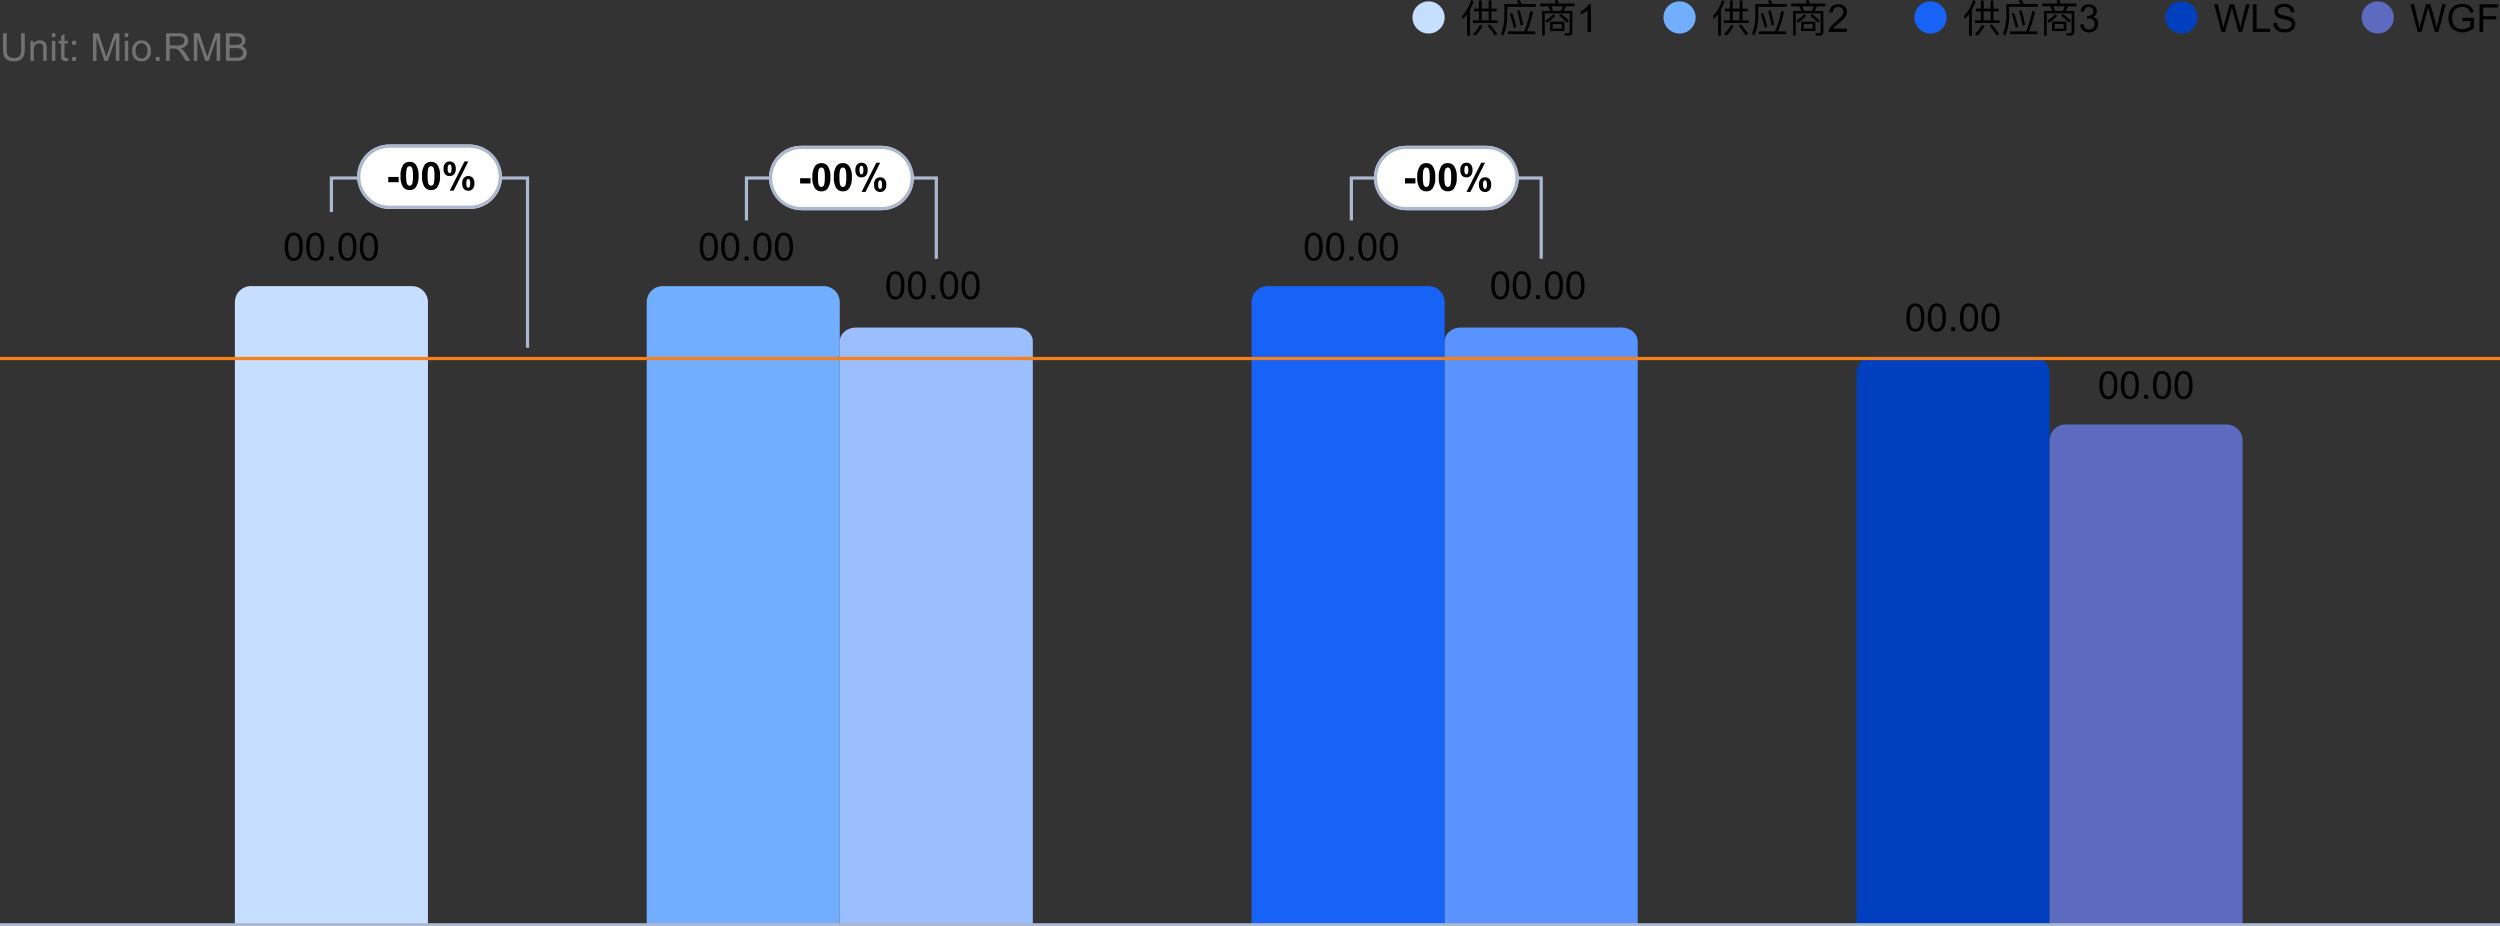 <svg xmlns="http://www.w3.org/2000/svg" width="777" height="287.924" viewBox="0 0 777 287.924">
  <rect x="0" y="0" width="777" height="287.924" fill="#333333" stroke="none"/>
  <g id="组_13846" data-name="组 13846" transform="translate(-1070 -1297.076)">
    <path id="矩形_9278" data-name="矩形 9278" d="M5,0H55a5,5,0,0,1,5,5V199a0,0,0,0,1,0,0H0a0,0,0,0,1,0,0V5A5,5,0,0,1,5,0Z" transform="translate(1143 1386)" fill="#c6deff"/>
    <path id="矩形_9287" data-name="矩形 9287" d="M5,0H55a5,5,0,0,1,5,5V177a0,0,0,0,1,0,0H0a0,0,0,0,1,0,0V5A5,5,0,0,1,5,0Z" transform="translate(1647 1408)" fill="#0040be"/>
    <path id="矩形_9288" data-name="矩形 9288" d="M5,0H55a5,5,0,0,1,5,5V156a0,0,0,0,1,0,0H0a0,0,0,0,1,0,0V5A5,5,0,0,1,5,0Z" transform="translate(1707 1429)" fill="#5c6bc0"/>
    <path id="矩形_9285" data-name="矩形 9285" d="M5,0H55a5,5,0,0,1,5,5V199a0,0,0,0,1,0,0H0a0,0,0,0,1,0,0V5A5,5,0,0,1,5,0Z" transform="translate(1271 1386)" fill="#72aeff"/>
    <path id="路径_19493" data-name="路径 19493" d="M5,0H55c2.761,0,5,1.92,5,4.289V186.123H0V4.289C0,1.92,2.239,0,5,0Z" transform="translate(1331 1398.877)" fill="#9bbeff"/>
    <path id="矩形_9289" data-name="矩形 9289" d="M5,0H55a5,5,0,0,1,5,5V199a0,0,0,0,1,0,0H0a0,0,0,0,1,0,0V5A5,5,0,0,1,5,0Z" transform="translate(1459 1386)" fill="#1763f7"/>
    <path id="路径_19494" data-name="路径 19494" d="M5,0H55c2.761,0,5,1.92,5,4.289V186.123H0V4.289C0,1.92,2.239,0,5,0Z" transform="translate(1519 1398.877)" fill="#5993ff"/>
    <circle id="椭圆_612" data-name="椭圆 612" cx="5" cy="5" r="5" transform="translate(1509 1297.5)" fill="#c6deff"/>
    <circle id="椭圆_613" data-name="椭圆 613" cx="5" cy="5" r="5" transform="translate(1587 1297.5)" fill="#72aeff"/>
    <circle id="椭圆_614" data-name="椭圆 614" cx="5" cy="5" r="5" transform="translate(1665 1297.5)" fill="#1763f7"/>
    <circle id="椭圆_615" data-name="椭圆 615" cx="5" cy="5" r="5" transform="translate(1743 1297.5)" fill="#0040be"/>
    <circle id="椭圆_616" data-name="椭圆 616" cx="5" cy="5" r="5" transform="translate(1804 1297.5)" fill="#5c6bc0"/>
    <path id="直线_763" data-name="直线 763" d="M777,.5H0v-1H777Z" transform="translate(1070 1584.5)" fill="#acb8cf"/>
    <path id="路径_19548" data-name="路径 19548" d="M6.563-8.59H7.7v4.963A5.874,5.874,0,0,1,7.406-1.57,2.509,2.509,0,0,1,6.349-.331,3.745,3.745,0,0,1,4.342.146,4.125,4.125,0,0,1,2.367-.27a2.375,2.375,0,0,1-1.1-1.2A5.738,5.738,0,0,1,.943-3.627V-8.59H2.08v4.957a4.832,4.832,0,0,0,.208,1.649A1.579,1.579,0,0,0,3-1.166a2.48,2.48,0,0,0,1.239.287,2.368,2.368,0,0,0,1.787-.568,3.274,3.274,0,0,0,.533-2.186ZM9.457,0V-6.223h.949v.885a2.237,2.237,0,0,1,1.98-1.025,2.6,2.6,0,0,1,1.034.2,1.627,1.627,0,0,1,.706.53,2.035,2.035,0,0,1,.328.779,6.039,6.039,0,0,1,.059,1.025V0H13.459V-3.785a2.841,2.841,0,0,0-.123-.964,1.014,1.014,0,0,0-.437-.51,1.389,1.389,0,0,0-.735-.19A1.709,1.709,0,0,0,11-5.021,2.11,2.11,0,0,0,10.512-3.4V0Zm6.68-7.377V-8.59h1.055v1.213Zm0,7.377V-6.223h1.055V0ZM21.1-.943l.152.932a3.912,3.912,0,0,1-.8.094A1.8,1.8,0,0,1,19.564-.1a1.017,1.017,0,0,1-.445-.478,3.776,3.776,0,0,1-.129-1.245V-5.4h-.773v-.82h.773V-7.764L20.039-8.4v2.174H21.1v.82H20.039v3.639a1.838,1.838,0,0,0,.056.58.439.439,0,0,0,.182.205.7.7,0,0,0,.36.076A3.431,3.431,0,0,0,21.1-.943Zm1.324-4.078v-1.2h1.2v1.2Zm0,5.021V-1.2h1.2V0ZM28.9,0V-8.59h1.711l2.033,6.082q.281.85.41,1.271.146-.469.457-1.377L35.566-8.59H37.1V0H36V-7.189L33.5,0H32.479L29.994-7.312V0Zm9.9-7.377V-8.59h1.055v1.213ZM38.8,0V-6.223h1.055V0Zm2.268-3.111a3.207,3.207,0,0,1,.961-2.561,2.9,2.9,0,0,1,1.957-.691,2.792,2.792,0,0,1,2.1.841A3.2,3.2,0,0,1,46.9-3.2a4.117,4.117,0,0,1-.36,1.89A2.551,2.551,0,0,1,45.489-.24a3.054,3.054,0,0,1-1.5.381A2.8,2.8,0,0,1,41.874-.7,3.347,3.347,0,0,1,41.068-3.111Zm1.084,0a2.65,2.65,0,0,0,.521,1.79,1.672,1.672,0,0,0,1.313.595,1.662,1.662,0,0,0,1.307-.6,2.713,2.713,0,0,0,.521-1.822A2.571,2.571,0,0,0,45.29-4.9a1.668,1.668,0,0,0-1.3-.595,1.675,1.675,0,0,0-1.312.592A2.639,2.639,0,0,0,42.152-3.111ZM48.434,0V-1.2h1.2V0Zm3.188,0V-8.59H55.43a5.069,5.069,0,0,1,1.746.231,1.909,1.909,0,0,1,.955.817,2.439,2.439,0,0,1,.357,1.295A2.16,2.16,0,0,1,57.9-4.705a3,3,0,0,1-1.828.8,2.948,2.948,0,0,1,.686.428A5.906,5.906,0,0,1,57.7-2.338L59.191,0h-1.43L56.625-1.787q-.5-.773-.82-1.184a2.579,2.579,0,0,0-.577-.574,1.706,1.706,0,0,0-.519-.229,3.415,3.415,0,0,0-.633-.041H52.758V0Zm1.137-4.8H55.2A3.664,3.664,0,0,0,56.42-4.96a1.3,1.3,0,0,0,.668-.516,1.4,1.4,0,0,0,.229-.771,1.28,1.28,0,0,0-.442-1,2.07,2.07,0,0,0-1.4-.393H52.758ZM60.234,0V-8.59h1.711l2.033,6.082q.281.85.41,1.271.146-.469.457-1.377L66.9-8.59h1.529V0h-1.1V-7.189L64.84,0H63.814L61.33-7.312V0Zm9.984,0V-8.59h3.223a3.989,3.989,0,0,1,1.579.261,2.03,2.03,0,0,1,.932.8,2.116,2.116,0,0,1,.337,1.134,1.948,1.948,0,0,1-.3,1.037,2.134,2.134,0,0,1-.9.785,2.244,2.244,0,0,1,1.2.779,2.087,2.087,0,0,1,.419,1.3,2.509,2.509,0,0,1-.255,1.122,2.172,2.172,0,0,1-.63.8,2.629,2.629,0,0,1-.94.425A5.72,5.72,0,0,1,73.494,0Zm1.137-4.98h1.857a4.145,4.145,0,0,0,1.084-.1,1.2,1.2,0,0,0,.653-.428,1.232,1.232,0,0,0,.22-.75,1.381,1.381,0,0,0-.205-.753,1.038,1.038,0,0,0-.586-.445,4.894,4.894,0,0,0-1.307-.12H71.355Zm0,3.967h2.139a4.923,4.923,0,0,0,.773-.041,1.853,1.853,0,0,0,.656-.234,1.244,1.244,0,0,0,.434-.478,1.5,1.5,0,0,0,.17-.724,1.427,1.427,0,0,0-.246-.835,1.3,1.3,0,0,0-.683-.5,4.232,4.232,0,0,0-1.257-.144H71.355Z" transform="translate(1070 1316)" fill="#727272"/>
    <path id="路径_19546" data-name="路径 19546" d="M.5-4.236A7.86,7.86,0,0,1,.812-6.688a3.05,3.05,0,0,1,.932-1.433,2.382,2.382,0,0,1,1.556-.5,2.538,2.538,0,0,1,1.213.278,2.319,2.319,0,0,1,.861.8,4.306,4.306,0,0,1,.533,1.277A8.487,8.487,0,0,1,6.1-4.236,7.882,7.882,0,0,1,5.789-1.8,3.051,3.051,0,0,1,4.86-.36,2.382,2.382,0,0,1,3.3.146,2.357,2.357,0,0,1,1.348-.744,5.661,5.661,0,0,1,.5-4.236Zm1.084,0a5.386,5.386,0,0,0,.5,2.815,1.459,1.459,0,0,0,1.222.7,1.458,1.458,0,0,0,1.222-.7,5.388,5.388,0,0,0,.5-2.812,5.384,5.384,0,0,0-.5-2.818,1.47,1.47,0,0,0-1.233-.7,1.351,1.351,0,0,0-1.16.615A5.448,5.448,0,0,0,1.582-4.236Zm5.59,0a7.86,7.86,0,0,1,.313-2.452,3.05,3.05,0,0,1,.932-1.433,2.382,2.382,0,0,1,1.556-.5,2.538,2.538,0,0,1,1.213.278,2.319,2.319,0,0,1,.861.8,4.306,4.306,0,0,1,.533,1.277,8.487,8.487,0,0,1,.193,2.03,7.882,7.882,0,0,1-.311,2.44A3.051,3.051,0,0,1,11.534-.36,2.382,2.382,0,0,1,9.973.146,2.357,2.357,0,0,1,8.021-.744,5.661,5.661,0,0,1,7.172-4.236Zm1.084,0a5.386,5.386,0,0,0,.5,2.815,1.459,1.459,0,0,0,1.222.7,1.458,1.458,0,0,0,1.222-.7,5.388,5.388,0,0,0,.5-2.812,5.384,5.384,0,0,0-.5-2.818,1.47,1.47,0,0,0-1.233-.7,1.351,1.351,0,0,0-1.16.615A5.448,5.448,0,0,0,8.256-4.236ZM14.438,0V-1.2h1.2V0ZM17.18-4.236a7.86,7.86,0,0,1,.313-2.452,3.05,3.05,0,0,1,.932-1.433,2.382,2.382,0,0,1,1.556-.5,2.538,2.538,0,0,1,1.213.278,2.319,2.319,0,0,1,.861.8,4.306,4.306,0,0,1,.533,1.277,8.487,8.487,0,0,1,.193,2.03,7.882,7.882,0,0,1-.311,2.44A3.051,3.051,0,0,1,21.542-.36,2.382,2.382,0,0,1,19.98.146a2.357,2.357,0,0,1-1.951-.891A5.661,5.661,0,0,1,17.18-4.236Zm1.084,0a5.386,5.386,0,0,0,.5,2.815,1.459,1.459,0,0,0,1.222.7,1.458,1.458,0,0,0,1.222-.7,5.388,5.388,0,0,0,.5-2.812,5.384,5.384,0,0,0-.5-2.818,1.47,1.47,0,0,0-1.233-.7,1.351,1.351,0,0,0-1.16.615A5.448,5.448,0,0,0,18.264-4.236Zm5.59,0a7.86,7.86,0,0,1,.313-2.452A3.05,3.05,0,0,1,25.1-8.121a2.382,2.382,0,0,1,1.556-.5,2.538,2.538,0,0,1,1.213.278,2.319,2.319,0,0,1,.861.8,4.306,4.306,0,0,1,.533,1.277,8.487,8.487,0,0,1,.193,2.03,7.882,7.882,0,0,1-.311,2.44A3.051,3.051,0,0,1,28.216-.36a2.382,2.382,0,0,1-1.562.507A2.357,2.357,0,0,1,24.7-.744,5.661,5.661,0,0,1,23.854-4.236Zm1.084,0a5.386,5.386,0,0,0,.5,2.815,1.459,1.459,0,0,0,1.222.7,1.458,1.458,0,0,0,1.222-.7,5.388,5.388,0,0,0,.5-2.812,5.384,5.384,0,0,0-.5-2.818,1.47,1.47,0,0,0-1.233-.7,1.351,1.351,0,0,0-1.16.615A5.448,5.448,0,0,0,24.938-4.236Z" transform="translate(1158 1378)"/>
    <path id="路径_19545" data-name="路径 19545" d="M.5-4.236A7.86,7.86,0,0,1,.812-6.688a3.05,3.05,0,0,1,.932-1.433,2.382,2.382,0,0,1,1.556-.5,2.538,2.538,0,0,1,1.213.278,2.319,2.319,0,0,1,.861.8,4.306,4.306,0,0,1,.533,1.277A8.487,8.487,0,0,1,6.1-4.236,7.882,7.882,0,0,1,5.789-1.8,3.051,3.051,0,0,1,4.86-.36,2.382,2.382,0,0,1,3.3.146,2.357,2.357,0,0,1,1.348-.744,5.661,5.661,0,0,1,.5-4.236Zm1.084,0a5.386,5.386,0,0,0,.5,2.815,1.459,1.459,0,0,0,1.222.7,1.458,1.458,0,0,0,1.222-.7,5.388,5.388,0,0,0,.5-2.812,5.384,5.384,0,0,0-.5-2.818,1.47,1.47,0,0,0-1.233-.7,1.351,1.351,0,0,0-1.16.615A5.448,5.448,0,0,0,1.582-4.236Zm5.59,0a7.86,7.86,0,0,1,.313-2.452,3.05,3.05,0,0,1,.932-1.433,2.382,2.382,0,0,1,1.556-.5,2.538,2.538,0,0,1,1.213.278,2.319,2.319,0,0,1,.861.8,4.306,4.306,0,0,1,.533,1.277,8.487,8.487,0,0,1,.193,2.03,7.882,7.882,0,0,1-.311,2.44A3.051,3.051,0,0,1,11.534-.36,2.382,2.382,0,0,1,9.973.146,2.357,2.357,0,0,1,8.021-.744,5.661,5.661,0,0,1,7.172-4.236Zm1.084,0a5.386,5.386,0,0,0,.5,2.815,1.459,1.459,0,0,0,1.222.7,1.458,1.458,0,0,0,1.222-.7,5.388,5.388,0,0,0,.5-2.812,5.384,5.384,0,0,0-.5-2.818,1.47,1.47,0,0,0-1.233-.7,1.351,1.351,0,0,0-1.16.615A5.448,5.448,0,0,0,8.256-4.236ZM14.438,0V-1.2h1.2V0ZM17.18-4.236a7.86,7.86,0,0,1,.313-2.452,3.05,3.05,0,0,1,.932-1.433,2.382,2.382,0,0,1,1.556-.5,2.538,2.538,0,0,1,1.213.278,2.319,2.319,0,0,1,.861.8,4.306,4.306,0,0,1,.533,1.277,8.487,8.487,0,0,1,.193,2.03,7.882,7.882,0,0,1-.311,2.44A3.051,3.051,0,0,1,21.542-.36,2.382,2.382,0,0,1,19.98.146a2.357,2.357,0,0,1-1.951-.891A5.661,5.661,0,0,1,17.18-4.236Zm1.084,0a5.386,5.386,0,0,0,.5,2.815,1.459,1.459,0,0,0,1.222.7,1.458,1.458,0,0,0,1.222-.7,5.388,5.388,0,0,0,.5-2.812,5.384,5.384,0,0,0-.5-2.818,1.47,1.47,0,0,0-1.233-.7,1.351,1.351,0,0,0-1.16.615A5.448,5.448,0,0,0,18.264-4.236Zm5.59,0a7.86,7.86,0,0,1,.313-2.452A3.05,3.05,0,0,1,25.1-8.121a2.382,2.382,0,0,1,1.556-.5,2.538,2.538,0,0,1,1.213.278,2.319,2.319,0,0,1,.861.8,4.306,4.306,0,0,1,.533,1.277,8.487,8.487,0,0,1,.193,2.03,7.882,7.882,0,0,1-.311,2.44A3.051,3.051,0,0,1,28.216-.36a2.382,2.382,0,0,1-1.562.507A2.357,2.357,0,0,1,24.7-.744,5.661,5.661,0,0,1,23.854-4.236Zm1.084,0a5.386,5.386,0,0,0,.5,2.815,1.459,1.459,0,0,0,1.222.7,1.458,1.458,0,0,0,1.222-.7,5.388,5.388,0,0,0,.5-2.812,5.384,5.384,0,0,0-.5-2.818,1.47,1.47,0,0,0-1.233-.7,1.351,1.351,0,0,0-1.16.615A5.448,5.448,0,0,0,24.938-4.236Z" transform="translate(1287 1378)"/>
    <path id="路径_19542" data-name="路径 19542" d="M.5-4.236A7.86,7.86,0,0,1,.812-6.688a3.05,3.05,0,0,1,.932-1.433,2.382,2.382,0,0,1,1.556-.5,2.538,2.538,0,0,1,1.213.278,2.319,2.319,0,0,1,.861.8,4.306,4.306,0,0,1,.533,1.277A8.487,8.487,0,0,1,6.1-4.236,7.882,7.882,0,0,1,5.789-1.8,3.051,3.051,0,0,1,4.86-.36,2.382,2.382,0,0,1,3.3.146,2.357,2.357,0,0,1,1.348-.744,5.661,5.661,0,0,1,.5-4.236Zm1.084,0a5.386,5.386,0,0,0,.5,2.815,1.459,1.459,0,0,0,1.222.7,1.458,1.458,0,0,0,1.222-.7,5.388,5.388,0,0,0,.5-2.812,5.384,5.384,0,0,0-.5-2.818,1.47,1.47,0,0,0-1.233-.7,1.351,1.351,0,0,0-1.16.615A5.448,5.448,0,0,0,1.582-4.236Zm5.59,0a7.86,7.86,0,0,1,.313-2.452,3.05,3.05,0,0,1,.932-1.433,2.382,2.382,0,0,1,1.556-.5,2.538,2.538,0,0,1,1.213.278,2.319,2.319,0,0,1,.861.8,4.306,4.306,0,0,1,.533,1.277,8.487,8.487,0,0,1,.193,2.03,7.882,7.882,0,0,1-.311,2.44A3.051,3.051,0,0,1,11.534-.36,2.382,2.382,0,0,1,9.973.146,2.357,2.357,0,0,1,8.021-.744,5.661,5.661,0,0,1,7.172-4.236Zm1.084,0a5.386,5.386,0,0,0,.5,2.815,1.459,1.459,0,0,0,1.222.7,1.458,1.458,0,0,0,1.222-.7,5.388,5.388,0,0,0,.5-2.812,5.384,5.384,0,0,0-.5-2.818,1.47,1.47,0,0,0-1.233-.7,1.351,1.351,0,0,0-1.16.615A5.448,5.448,0,0,0,8.256-4.236ZM14.438,0V-1.2h1.2V0ZM17.18-4.236a7.86,7.86,0,0,1,.313-2.452,3.05,3.05,0,0,1,.932-1.433,2.382,2.382,0,0,1,1.556-.5,2.538,2.538,0,0,1,1.213.278,2.319,2.319,0,0,1,.861.8,4.306,4.306,0,0,1,.533,1.277,8.487,8.487,0,0,1,.193,2.03,7.882,7.882,0,0,1-.311,2.44A3.051,3.051,0,0,1,21.542-.36,2.382,2.382,0,0,1,19.98.146a2.357,2.357,0,0,1-1.951-.891A5.661,5.661,0,0,1,17.18-4.236Zm1.084,0a5.386,5.386,0,0,0,.5,2.815,1.459,1.459,0,0,0,1.222.7,1.458,1.458,0,0,0,1.222-.7,5.388,5.388,0,0,0,.5-2.812,5.384,5.384,0,0,0-.5-2.818,1.47,1.47,0,0,0-1.233-.7,1.351,1.351,0,0,0-1.16.615A5.448,5.448,0,0,0,18.264-4.236Zm5.59,0a7.86,7.86,0,0,1,.313-2.452A3.05,3.05,0,0,1,25.1-8.121a2.382,2.382,0,0,1,1.556-.5,2.538,2.538,0,0,1,1.213.278,2.319,2.319,0,0,1,.861.8,4.306,4.306,0,0,1,.533,1.277,8.487,8.487,0,0,1,.193,2.03,7.882,7.882,0,0,1-.311,2.44A3.051,3.051,0,0,1,28.216-.36a2.382,2.382,0,0,1-1.562.507A2.357,2.357,0,0,1,24.7-.744,5.661,5.661,0,0,1,23.854-4.236Zm1.084,0a5.386,5.386,0,0,0,.5,2.815,1.459,1.459,0,0,0,1.222.7,1.458,1.458,0,0,0,1.222-.7,5.388,5.388,0,0,0,.5-2.812,5.384,5.384,0,0,0-.5-2.818,1.47,1.47,0,0,0-1.233-.7,1.351,1.351,0,0,0-1.16.615A5.448,5.448,0,0,0,24.938-4.236Z" transform="translate(1475 1378)"/>
    <path id="路径_19537" data-name="路径 19537" d="M4.1-7.248v.84H5.652V-3.6H3.768v.828H11.5V-3.6H9.564V-6.408h1.6v-.84h-1.6V-9.756H8.688v2.508H6.54V-9.756H5.652v2.508ZM6.54-3.6V-6.408H8.688V-3.6ZM9.048-2.328,8.34-1.9A25.153,25.153,0,0,1,10.6,1.164l.768-.528A24.412,24.412,0,0,0,9.048-2.328Zm-3.036.084A11.349,11.349,0,0,1,3.84.648l.744.54A13.016,13.016,0,0,0,6.8-1.872ZM1.968-5.52V1.2h.888V-6.876A14.29,14.29,0,0,0,4.044-9.528L3.228-9.9a13.7,13.7,0,0,1-2.856,5l.288.912A15.557,15.557,0,0,0,1.968-5.52ZM14.676-.156v.84h8.472v-.84H20.616a35.937,35.937,0,0,0,1.86-6.1l-.852-.228A34.318,34.318,0,0,1,19.68-.156Zm1.308-5.736-.756.24a33.4,33.4,0,0,1,1.236,4.368l.816-.2A34.965,34.965,0,0,0,15.984-5.892ZM18.3-6.744l-.756.24A37.317,37.317,0,0,1,18.588-2l.828-.192A45.163,45.163,0,0,0,18.3-6.744ZM18.312-9.9l-.948.168a8.041,8.041,0,0,1,.648,1.08H13.56v3.516A13.433,13.433,0,0,1,12.5.564l.708.636a15.1,15.1,0,0,0,1.236-6.336V-7.812H23.34v-.84H18.948A9.318,9.318,0,0,0,18.312-9.9Zm9.456,6.684V-.264H32.22V-3.216Zm3.624,2.184H28.6v-1.4h2.8Zm-.228-4.524L30.576-5A15.02,15.02,0,0,1,33-2.856l.648-.636A18.258,18.258,0,0,0,31.164-5.556ZM30.072-9.924l-.948.156a10.053,10.053,0,0,1,.444.948H24.684v.84h2.5a10.611,10.611,0,0,1,.636,1.452H25.284V1.116h.828V-5.76h7.752V-.24c0,.408-.168.624-.5.624L32.2.348l.216.792h1.224c.7,0,1.056-.4,1.056-1.188v-6.48H32.028a12.641,12.641,0,0,0,.7-1.452h2.592v-.84H30.492C30.36-9.228,30.216-9.588,30.072-9.924Zm-1.356,3.4A14.084,14.084,0,0,0,28.14-7.98h3.636c-.2.492-.432.972-.684,1.452Zm.036.984a9.318,9.318,0,0,1-2.484,1.98l.552.72A9.982,9.982,0,0,0,29.364-5ZM40.471,0H39.416V-6.721a5.451,5.451,0,0,1-1,.727,7.082,7.082,0,0,1-1.11.545v-1.02a6.369,6.369,0,0,0,1.547-1.008,3.964,3.964,0,0,0,.938-1.148h.68Z" transform="translate(1524 1307)"/>
    <path id="路径_19536" data-name="路径 19536" d="M4.1-7.248v.84H5.652V-3.6H3.768v.828H11.5V-3.6H9.564V-6.408h1.6v-.84h-1.6V-9.756H8.688v2.508H6.54V-9.756H5.652v2.508ZM6.54-3.6V-6.408H8.688V-3.6ZM9.048-2.328,8.34-1.9A25.153,25.153,0,0,1,10.6,1.164l.768-.528A24.412,24.412,0,0,0,9.048-2.328Zm-3.036.084A11.349,11.349,0,0,1,3.84.648l.744.54A13.016,13.016,0,0,0,6.8-1.872ZM1.968-5.52V1.2h.888V-6.876A14.29,14.29,0,0,0,4.044-9.528L3.228-9.9a13.7,13.7,0,0,1-2.856,5l.288.912A15.557,15.557,0,0,0,1.968-5.52ZM14.676-.156v.84h8.472v-.84H20.616a35.937,35.937,0,0,0,1.86-6.1l-.852-.228A34.318,34.318,0,0,1,19.68-.156Zm1.308-5.736-.756.24a33.4,33.4,0,0,1,1.236,4.368l.816-.2A34.965,34.965,0,0,0,15.984-5.892ZM18.3-6.744l-.756.24A37.317,37.317,0,0,1,18.588-2l.828-.192A45.163,45.163,0,0,0,18.3-6.744ZM18.312-9.9l-.948.168a8.041,8.041,0,0,1,.648,1.08H13.56v3.516A13.433,13.433,0,0,1,12.5.564l.708.636a15.1,15.1,0,0,0,1.236-6.336V-7.812H23.34v-.84H18.948A9.318,9.318,0,0,0,18.312-9.9Zm9.456,6.684V-.264H32.22V-3.216Zm3.624,2.184H28.6v-1.4h2.8Zm-.228-4.524L30.576-5A15.02,15.02,0,0,1,33-2.856l.648-.636A18.258,18.258,0,0,0,31.164-5.556ZM30.072-9.924l-.948.156a10.053,10.053,0,0,1,.444.948H24.684v.84h2.5a10.611,10.611,0,0,1,.636,1.452H25.284V1.116h.828V-5.76h7.752V-.24c0,.408-.168.624-.5.624L32.2.348l.216.792h1.224c.7,0,1.056-.4,1.056-1.188v-6.48H32.028a12.641,12.641,0,0,0,.7-1.452h2.592v-.84H30.492C30.36-9.228,30.216-9.588,30.072-9.924Zm-1.356,3.4A14.084,14.084,0,0,0,28.14-7.98h3.636c-.2.492-.432.972-.684,1.452Zm.036.984a9.318,9.318,0,0,1-2.484,1.98l.552.72A9.982,9.982,0,0,0,29.364-5Zm13.289,4.53V0H36.363a1.866,1.866,0,0,1,.123-.732,3.875,3.875,0,0,1,.694-1.143,10.878,10.878,0,0,1,1.38-1.3A11.7,11.7,0,0,0,40.453-5a2.178,2.178,0,0,0,.492-1.269A1.409,1.409,0,0,0,40.5-7.321a1.617,1.617,0,0,0-1.169-.431,1.647,1.647,0,0,0-1.219.457,1.729,1.729,0,0,0-.463,1.266l-1.084-.111A2.668,2.668,0,0,1,37.4-7.989a2.858,2.858,0,0,1,1.951-.636,2.723,2.723,0,0,1,1.957.686,2.251,2.251,0,0,1,.721,1.7,2.577,2.577,0,0,1-.211,1.014,3.934,3.934,0,0,1-.7,1.049,17.058,17.058,0,0,1-1.626,1.512q-.949.8-1.219,1.081a3.468,3.468,0,0,0-.445.571Z" transform="translate(1602 1307)"/>
    <path id="路径_19535" data-name="路径 19535" d="M4.1-7.248v.84H5.652V-3.6H3.768v.828H11.5V-3.6H9.564V-6.408h1.6v-.84h-1.6V-9.756H8.688v2.508H6.54V-9.756H5.652v2.508ZM6.54-3.6V-6.408H8.688V-3.6ZM9.048-2.328,8.34-1.9A25.153,25.153,0,0,1,10.6,1.164l.768-.528A24.412,24.412,0,0,0,9.048-2.328Zm-3.036.084A11.349,11.349,0,0,1,3.84.648l.744.54A13.016,13.016,0,0,0,6.8-1.872ZM1.968-5.52V1.2h.888V-6.876A14.29,14.29,0,0,0,4.044-9.528L3.228-9.9a13.7,13.7,0,0,1-2.856,5l.288.912A15.557,15.557,0,0,0,1.968-5.52ZM14.676-.156v.84h8.472v-.84H20.616a35.937,35.937,0,0,0,1.86-6.1l-.852-.228A34.318,34.318,0,0,1,19.68-.156Zm1.308-5.736-.756.24a33.4,33.4,0,0,1,1.236,4.368l.816-.2A34.965,34.965,0,0,0,15.984-5.892ZM18.3-6.744l-.756.24A37.317,37.317,0,0,1,18.588-2l.828-.192A45.163,45.163,0,0,0,18.3-6.744ZM18.312-9.9l-.948.168a8.041,8.041,0,0,1,.648,1.08H13.56v3.516A13.433,13.433,0,0,1,12.5.564l.708.636a15.1,15.1,0,0,0,1.236-6.336V-7.812H23.34v-.84H18.948A9.318,9.318,0,0,0,18.312-9.9Zm9.456,6.684V-.264H32.22V-3.216Zm3.624,2.184H28.6v-1.4h2.8Zm-.228-4.524L30.576-5A15.02,15.02,0,0,1,33-2.856l.648-.636A18.258,18.258,0,0,0,31.164-5.556ZM30.072-9.924l-.948.156a10.053,10.053,0,0,1,.444.948H24.684v.84h2.5a10.611,10.611,0,0,1,.636,1.452H25.284V1.116h.828V-5.76h7.752V-.24c0,.408-.168.624-.5.624L32.2.348l.216.792h1.224c.7,0,1.056-.4,1.056-1.188v-6.48H32.028a12.641,12.641,0,0,0,.7-1.452h2.592v-.84H30.492C30.36-9.228,30.216-9.588,30.072-9.924Zm-1.356,3.4A14.084,14.084,0,0,0,28.14-7.98h3.636c-.2.492-.432.972-.684,1.452Zm.036.984a9.318,9.318,0,0,1-2.484,1.98l.552.72A9.982,9.982,0,0,0,29.364-5ZM36.5-2.268l1.055-.141a2.324,2.324,0,0,0,.618,1.292,1.527,1.527,0,0,0,1.063.4A1.7,1.7,0,0,0,40.5-1.236a1.74,1.74,0,0,0,.513-1.277,1.618,1.618,0,0,0-.475-1.2,1.641,1.641,0,0,0-1.207-.472,3.028,3.028,0,0,0-.744.117l.117-.926a1.612,1.612,0,0,0,.17.012,2.172,2.172,0,0,0,1.213-.352,1.2,1.2,0,0,0,.539-1.084,1.282,1.282,0,0,0-.393-.961,1.4,1.4,0,0,0-1.014-.381,1.436,1.436,0,0,0-1.025.387,1.941,1.941,0,0,0-.527,1.16L36.609-6.4a2.711,2.711,0,0,1,.879-1.644,2.541,2.541,0,0,1,1.705-.583,2.809,2.809,0,0,1,1.295.3,2.183,2.183,0,0,1,.905.823,2.115,2.115,0,0,1,.313,1.107,1.813,1.813,0,0,1-.3,1.014,2.04,2.04,0,0,1-.885.727,1.993,1.993,0,0,1,1.184.729,2.22,2.22,0,0,1,.422,1.386,2.535,2.535,0,0,1-.82,1.907,2.885,2.885,0,0,1-2.074.782,2.7,2.7,0,0,1-1.878-.674A2.606,2.606,0,0,1,36.5-2.268Z" transform="translate(1680 1307)"/>
    <path id="路径_19534" data-name="路径 19534" d="M2.426,0,.146-8.59H1.313L2.619-2.959q.211.885.363,1.758.328-1.377.387-1.588L5-8.59H6.375l1.23,4.348A23.036,23.036,0,0,1,8.273-1.2q.164-.814.428-1.869l1.348-5.52h1.143L8.836,0H7.74L5.93-6.545q-.229-.82-.27-1.008-.135.592-.252,1.008L3.586,0Zm9.779,0V-8.59h1.137v7.576h4.23V0Zm6.334-2.76,1.072-.094A2.368,2.368,0,0,0,19.966-1.8a1.935,1.935,0,0,0,.864.668,3.273,3.273,0,0,0,1.318.255A3.159,3.159,0,0,0,23.3-1.066a1.593,1.593,0,0,0,.741-.53,1.23,1.23,0,0,0,.243-.735,1.118,1.118,0,0,0-.234-.706,1.736,1.736,0,0,0-.773-.507,15.117,15.117,0,0,0-1.529-.419A7.814,7.814,0,0,1,20.086-4.5a2.325,2.325,0,0,1-.917-.8,1.96,1.96,0,0,1-.3-1.069,2.183,2.183,0,0,1,.369-1.216,2.286,2.286,0,0,1,1.078-.858,4.09,4.09,0,0,1,1.576-.293,4.306,4.306,0,0,1,1.685.308,2.43,2.43,0,0,1,1.122.905,2.6,2.6,0,0,1,.422,1.354l-1.09.082a1.758,1.758,0,0,0-.595-1.23,2.315,2.315,0,0,0-1.5-.416,2.4,2.4,0,0,0-1.5.378,1.133,1.133,0,0,0-.472.911.977.977,0,0,0,.334.762,4.526,4.526,0,0,0,1.714.612,11.336,11.336,0,0,1,1.9.548,2.6,2.6,0,0,1,1.107.876,2.134,2.134,0,0,1,.357,1.222,2.336,2.336,0,0,1-.393,1.292,2.585,2.585,0,0,1-1.128.943A3.93,3.93,0,0,1,22.2.146a4.942,4.942,0,0,1-1.954-.34,2.737,2.737,0,0,1-1.236-1.022A2.9,2.9,0,0,1,18.539-2.76Z" transform="translate(1758 1307)"/>
    <path id="路径_19533" data-name="路径 19533" d="M2.426,0,.146-8.59H1.313L2.619-2.959q.211.885.363,1.758.328-1.377.387-1.588L5-8.59H6.375l1.23,4.348A23.036,23.036,0,0,1,8.273-1.2q.164-.814.428-1.869l1.348-5.52h1.143L8.836,0H7.74L5.93-6.545q-.229-.82-.27-1.008-.135.592-.252,1.008L3.586,0ZM16.271-3.369V-4.377l3.639-.006V-1.2a6.425,6.425,0,0,1-1.729,1,5.127,5.127,0,0,1-1.828.337,4.878,4.878,0,0,1-2.3-.542,3.583,3.583,0,0,1-1.562-1.567,4.935,4.935,0,0,1-.527-2.291,5.316,5.316,0,0,1,.524-2.341A3.488,3.488,0,0,1,14-8.209a4.728,4.728,0,0,1,2.268-.527,4.493,4.493,0,0,1,1.685.3,2.793,2.793,0,0,1,1.181.841,3.73,3.73,0,0,1,.65,1.406l-1.025.281a3.174,3.174,0,0,0-.48-1.031,1.971,1.971,0,0,0-.82-.6,3.008,3.008,0,0,0-1.184-.226,3.485,3.485,0,0,0-1.348.237,2.515,2.515,0,0,0-.917.624,2.976,2.976,0,0,0-.542.85,4.5,4.5,0,0,0-.328,1.729,4.194,4.194,0,0,0,.4,1.922,2.531,2.531,0,0,0,1.151,1.148,3.565,3.565,0,0,0,1.605.375,3.814,3.814,0,0,0,1.441-.284A3.72,3.72,0,0,0,18.8-1.77v-1.6ZM21.645,0V-8.59h5.795v1.014H22.781v2.66h4.031V-3.9H22.781V0Z" transform="translate(1819 1307)"/>
    <path id="路径_19539" data-name="路径 19539" d="M.5-4.236A7.86,7.86,0,0,1,.812-6.688a3.05,3.05,0,0,1,.932-1.433,2.382,2.382,0,0,1,1.556-.5,2.538,2.538,0,0,1,1.213.278,2.319,2.319,0,0,1,.861.8,4.306,4.306,0,0,1,.533,1.277A8.487,8.487,0,0,1,6.1-4.236,7.882,7.882,0,0,1,5.789-1.8,3.051,3.051,0,0,1,4.86-.36,2.382,2.382,0,0,1,3.3.146,2.357,2.357,0,0,1,1.348-.744,5.661,5.661,0,0,1,.5-4.236Zm1.084,0a5.386,5.386,0,0,0,.5,2.815,1.459,1.459,0,0,0,1.222.7,1.458,1.458,0,0,0,1.222-.7,5.388,5.388,0,0,0,.5-2.812,5.384,5.384,0,0,0-.5-2.818,1.47,1.47,0,0,0-1.233-.7,1.351,1.351,0,0,0-1.16.615A5.448,5.448,0,0,0,1.582-4.236Zm5.59,0a7.86,7.86,0,0,1,.313-2.452,3.05,3.05,0,0,1,.932-1.433,2.382,2.382,0,0,1,1.556-.5,2.538,2.538,0,0,1,1.213.278,2.319,2.319,0,0,1,.861.8,4.306,4.306,0,0,1,.533,1.277,8.487,8.487,0,0,1,.193,2.03,7.882,7.882,0,0,1-.311,2.44A3.051,3.051,0,0,1,11.534-.36,2.382,2.382,0,0,1,9.973.146,2.357,2.357,0,0,1,8.021-.744,5.661,5.661,0,0,1,7.172-4.236Zm1.084,0a5.386,5.386,0,0,0,.5,2.815,1.459,1.459,0,0,0,1.222.7,1.458,1.458,0,0,0,1.222-.7,5.388,5.388,0,0,0,.5-2.812,5.384,5.384,0,0,0-.5-2.818,1.47,1.47,0,0,0-1.233-.7,1.351,1.351,0,0,0-1.16.615A5.448,5.448,0,0,0,8.256-4.236ZM14.438,0V-1.2h1.2V0ZM17.18-4.236a7.86,7.86,0,0,1,.313-2.452,3.05,3.05,0,0,1,.932-1.433,2.382,2.382,0,0,1,1.556-.5,2.538,2.538,0,0,1,1.213.278,2.319,2.319,0,0,1,.861.8,4.306,4.306,0,0,1,.533,1.277,8.487,8.487,0,0,1,.193,2.03,7.882,7.882,0,0,1-.311,2.44A3.051,3.051,0,0,1,21.542-.36,2.382,2.382,0,0,1,19.98.146a2.357,2.357,0,0,1-1.951-.891A5.661,5.661,0,0,1,17.18-4.236Zm1.084,0a5.386,5.386,0,0,0,.5,2.815,1.459,1.459,0,0,0,1.222.7,1.458,1.458,0,0,0,1.222-.7,5.388,5.388,0,0,0,.5-2.812,5.384,5.384,0,0,0-.5-2.818,1.47,1.47,0,0,0-1.233-.7,1.351,1.351,0,0,0-1.16.615A5.448,5.448,0,0,0,18.264-4.236Zm5.59,0a7.86,7.86,0,0,1,.313-2.452A3.05,3.05,0,0,1,25.1-8.121a2.382,2.382,0,0,1,1.556-.5,2.538,2.538,0,0,1,1.213.278,2.319,2.319,0,0,1,.861.8,4.306,4.306,0,0,1,.533,1.277,8.487,8.487,0,0,1,.193,2.03,7.882,7.882,0,0,1-.311,2.44A3.051,3.051,0,0,1,28.216-.36a2.382,2.382,0,0,1-1.562.507A2.357,2.357,0,0,1,24.7-.744,5.661,5.661,0,0,1,23.854-4.236Zm1.084,0a5.386,5.386,0,0,0,.5,2.815,1.459,1.459,0,0,0,1.222.7,1.458,1.458,0,0,0,1.222-.7,5.388,5.388,0,0,0,.5-2.812,5.384,5.384,0,0,0-.5-2.818,1.47,1.47,0,0,0-1.233-.7,1.351,1.351,0,0,0-1.16.615A5.448,5.448,0,0,0,24.938-4.236Z" transform="translate(1662 1400)"/>
    <path id="路径_19543" data-name="路径 19543" d="M.5-4.236A7.86,7.86,0,0,1,.812-6.688a3.05,3.05,0,0,1,.932-1.433,2.382,2.382,0,0,1,1.556-.5,2.538,2.538,0,0,1,1.213.278,2.319,2.319,0,0,1,.861.8,4.306,4.306,0,0,1,.533,1.277A8.487,8.487,0,0,1,6.1-4.236,7.882,7.882,0,0,1,5.789-1.8,3.051,3.051,0,0,1,4.86-.36,2.382,2.382,0,0,1,3.3.146,2.357,2.357,0,0,1,1.348-.744,5.661,5.661,0,0,1,.5-4.236Zm1.084,0a5.386,5.386,0,0,0,.5,2.815,1.459,1.459,0,0,0,1.222.7,1.458,1.458,0,0,0,1.222-.7,5.388,5.388,0,0,0,.5-2.812,5.384,5.384,0,0,0-.5-2.818,1.47,1.47,0,0,0-1.233-.7,1.351,1.351,0,0,0-1.16.615A5.448,5.448,0,0,0,1.582-4.236Zm5.59,0a7.86,7.86,0,0,1,.313-2.452,3.05,3.05,0,0,1,.932-1.433,2.382,2.382,0,0,1,1.556-.5,2.538,2.538,0,0,1,1.213.278,2.319,2.319,0,0,1,.861.8,4.306,4.306,0,0,1,.533,1.277,8.487,8.487,0,0,1,.193,2.03,7.882,7.882,0,0,1-.311,2.44A3.051,3.051,0,0,1,11.534-.36,2.382,2.382,0,0,1,9.973.146,2.357,2.357,0,0,1,8.021-.744,5.661,5.661,0,0,1,7.172-4.236Zm1.084,0a5.386,5.386,0,0,0,.5,2.815,1.459,1.459,0,0,0,1.222.7,1.458,1.458,0,0,0,1.222-.7,5.388,5.388,0,0,0,.5-2.812,5.384,5.384,0,0,0-.5-2.818,1.47,1.47,0,0,0-1.233-.7,1.351,1.351,0,0,0-1.16.615A5.448,5.448,0,0,0,8.256-4.236ZM14.438,0V-1.2h1.2V0ZM17.18-4.236a7.86,7.86,0,0,1,.313-2.452,3.05,3.05,0,0,1,.932-1.433,2.382,2.382,0,0,1,1.556-.5,2.538,2.538,0,0,1,1.213.278,2.319,2.319,0,0,1,.861.8,4.306,4.306,0,0,1,.533,1.277,8.487,8.487,0,0,1,.193,2.03,7.882,7.882,0,0,1-.311,2.44A3.051,3.051,0,0,1,21.542-.36,2.382,2.382,0,0,1,19.98.146a2.357,2.357,0,0,1-1.951-.891A5.661,5.661,0,0,1,17.18-4.236Zm1.084,0a5.386,5.386,0,0,0,.5,2.815,1.459,1.459,0,0,0,1.222.7,1.458,1.458,0,0,0,1.222-.7,5.388,5.388,0,0,0,.5-2.812,5.384,5.384,0,0,0-.5-2.818,1.47,1.47,0,0,0-1.233-.7,1.351,1.351,0,0,0-1.16.615A5.448,5.448,0,0,0,18.264-4.236Zm5.59,0a7.86,7.86,0,0,1,.313-2.452A3.05,3.05,0,0,1,25.1-8.121a2.382,2.382,0,0,1,1.556-.5,2.538,2.538,0,0,1,1.213.278,2.319,2.319,0,0,1,.861.8,4.306,4.306,0,0,1,.533,1.277,8.487,8.487,0,0,1,.193,2.03,7.882,7.882,0,0,1-.311,2.44A3.051,3.051,0,0,1,28.216-.36a2.382,2.382,0,0,1-1.562.507A2.357,2.357,0,0,1,24.7-.744,5.661,5.661,0,0,1,23.854-4.236Zm1.084,0a5.386,5.386,0,0,0,.5,2.815,1.459,1.459,0,0,0,1.222.7,1.458,1.458,0,0,0,1.222-.7,5.388,5.388,0,0,0,.5-2.812,5.384,5.384,0,0,0-.5-2.818,1.47,1.47,0,0,0-1.233-.7,1.351,1.351,0,0,0-1.16.615A5.448,5.448,0,0,0,24.938-4.236Z" transform="translate(1345 1390)"/>
    <path id="路径_19540" data-name="路径 19540" d="M.5-4.236A7.86,7.86,0,0,1,.812-6.688a3.05,3.05,0,0,1,.932-1.433,2.382,2.382,0,0,1,1.556-.5,2.538,2.538,0,0,1,1.213.278,2.319,2.319,0,0,1,.861.8,4.306,4.306,0,0,1,.533,1.277A8.487,8.487,0,0,1,6.1-4.236,7.882,7.882,0,0,1,5.789-1.8,3.051,3.051,0,0,1,4.86-.36,2.382,2.382,0,0,1,3.3.146,2.357,2.357,0,0,1,1.348-.744,5.661,5.661,0,0,1,.5-4.236Zm1.084,0a5.386,5.386,0,0,0,.5,2.815,1.459,1.459,0,0,0,1.222.7,1.458,1.458,0,0,0,1.222-.7,5.388,5.388,0,0,0,.5-2.812,5.384,5.384,0,0,0-.5-2.818,1.47,1.47,0,0,0-1.233-.7,1.351,1.351,0,0,0-1.16.615A5.448,5.448,0,0,0,1.582-4.236Zm5.59,0a7.86,7.86,0,0,1,.313-2.452,3.05,3.05,0,0,1,.932-1.433,2.382,2.382,0,0,1,1.556-.5,2.538,2.538,0,0,1,1.213.278,2.319,2.319,0,0,1,.861.8,4.306,4.306,0,0,1,.533,1.277,8.487,8.487,0,0,1,.193,2.03,7.882,7.882,0,0,1-.311,2.44A3.051,3.051,0,0,1,11.534-.36,2.382,2.382,0,0,1,9.973.146,2.357,2.357,0,0,1,8.021-.744,5.661,5.661,0,0,1,7.172-4.236Zm1.084,0a5.386,5.386,0,0,0,.5,2.815,1.459,1.459,0,0,0,1.222.7,1.458,1.458,0,0,0,1.222-.7,5.388,5.388,0,0,0,.5-2.812,5.384,5.384,0,0,0-.5-2.818,1.47,1.47,0,0,0-1.233-.7,1.351,1.351,0,0,0-1.16.615A5.448,5.448,0,0,0,8.256-4.236ZM14.438,0V-1.2h1.2V0ZM17.18-4.236a7.86,7.86,0,0,1,.313-2.452,3.05,3.05,0,0,1,.932-1.433,2.382,2.382,0,0,1,1.556-.5,2.538,2.538,0,0,1,1.213.278,2.319,2.319,0,0,1,.861.8,4.306,4.306,0,0,1,.533,1.277,8.487,8.487,0,0,1,.193,2.03,7.882,7.882,0,0,1-.311,2.44A3.051,3.051,0,0,1,21.542-.36,2.382,2.382,0,0,1,19.98.146a2.357,2.357,0,0,1-1.951-.891A5.661,5.661,0,0,1,17.18-4.236Zm1.084,0a5.386,5.386,0,0,0,.5,2.815,1.459,1.459,0,0,0,1.222.7,1.458,1.458,0,0,0,1.222-.7,5.388,5.388,0,0,0,.5-2.812,5.384,5.384,0,0,0-.5-2.818,1.47,1.47,0,0,0-1.233-.7,1.351,1.351,0,0,0-1.16.615A5.448,5.448,0,0,0,18.264-4.236Zm5.59,0a7.86,7.86,0,0,1,.313-2.452A3.05,3.05,0,0,1,25.1-8.121a2.382,2.382,0,0,1,1.556-.5,2.538,2.538,0,0,1,1.213.278,2.319,2.319,0,0,1,.861.8,4.306,4.306,0,0,1,.533,1.277,8.487,8.487,0,0,1,.193,2.03,7.882,7.882,0,0,1-.311,2.44A3.051,3.051,0,0,1,28.216-.36a2.382,2.382,0,0,1-1.562.507A2.357,2.357,0,0,1,24.7-.744,5.661,5.661,0,0,1,23.854-4.236Zm1.084,0a5.386,5.386,0,0,0,.5,2.815,1.459,1.459,0,0,0,1.222.7,1.458,1.458,0,0,0,1.222-.7,5.388,5.388,0,0,0,.5-2.812,5.384,5.384,0,0,0-.5-2.818,1.47,1.47,0,0,0-1.233-.7,1.351,1.351,0,0,0-1.16.615A5.448,5.448,0,0,0,24.938-4.236Z" transform="translate(1533 1390)"/>
    <path id="路径_19538" data-name="路径 19538" d="M.5-4.236A7.86,7.86,0,0,1,.812-6.688a3.05,3.05,0,0,1,.932-1.433,2.382,2.382,0,0,1,1.556-.5,2.538,2.538,0,0,1,1.213.278,2.319,2.319,0,0,1,.861.8,4.306,4.306,0,0,1,.533,1.277A8.487,8.487,0,0,1,6.1-4.236,7.882,7.882,0,0,1,5.789-1.8,3.051,3.051,0,0,1,4.86-.36,2.382,2.382,0,0,1,3.3.146,2.357,2.357,0,0,1,1.348-.744,5.661,5.661,0,0,1,.5-4.236Zm1.084,0a5.386,5.386,0,0,0,.5,2.815,1.459,1.459,0,0,0,1.222.7,1.458,1.458,0,0,0,1.222-.7,5.388,5.388,0,0,0,.5-2.812,5.384,5.384,0,0,0-.5-2.818,1.47,1.47,0,0,0-1.233-.7,1.351,1.351,0,0,0-1.16.615A5.448,5.448,0,0,0,1.582-4.236Zm5.59,0a7.86,7.86,0,0,1,.313-2.452,3.05,3.05,0,0,1,.932-1.433,2.382,2.382,0,0,1,1.556-.5,2.538,2.538,0,0,1,1.213.278,2.319,2.319,0,0,1,.861.8,4.306,4.306,0,0,1,.533,1.277,8.487,8.487,0,0,1,.193,2.03,7.882,7.882,0,0,1-.311,2.44A3.051,3.051,0,0,1,11.534-.36,2.382,2.382,0,0,1,9.973.146,2.357,2.357,0,0,1,8.021-.744,5.661,5.661,0,0,1,7.172-4.236Zm1.084,0a5.386,5.386,0,0,0,.5,2.815,1.459,1.459,0,0,0,1.222.7,1.458,1.458,0,0,0,1.222-.7,5.388,5.388,0,0,0,.5-2.812,5.384,5.384,0,0,0-.5-2.818,1.47,1.47,0,0,0-1.233-.7,1.351,1.351,0,0,0-1.16.615A5.448,5.448,0,0,0,8.256-4.236ZM14.438,0V-1.2h1.2V0ZM17.18-4.236a7.86,7.86,0,0,1,.313-2.452,3.05,3.05,0,0,1,.932-1.433,2.382,2.382,0,0,1,1.556-.5,2.538,2.538,0,0,1,1.213.278,2.319,2.319,0,0,1,.861.8,4.306,4.306,0,0,1,.533,1.277,8.487,8.487,0,0,1,.193,2.03,7.882,7.882,0,0,1-.311,2.44A3.051,3.051,0,0,1,21.542-.36,2.382,2.382,0,0,1,19.98.146a2.357,2.357,0,0,1-1.951-.891A5.661,5.661,0,0,1,17.18-4.236Zm1.084,0a5.386,5.386,0,0,0,.5,2.815,1.459,1.459,0,0,0,1.222.7,1.458,1.458,0,0,0,1.222-.7,5.388,5.388,0,0,0,.5-2.812,5.384,5.384,0,0,0-.5-2.818,1.47,1.47,0,0,0-1.233-.7,1.351,1.351,0,0,0-1.16.615A5.448,5.448,0,0,0,18.264-4.236Zm5.59,0a7.86,7.86,0,0,1,.313-2.452A3.05,3.05,0,0,1,25.1-8.121a2.382,2.382,0,0,1,1.556-.5,2.538,2.538,0,0,1,1.213.278,2.319,2.319,0,0,1,.861.8,4.306,4.306,0,0,1,.533,1.277,8.487,8.487,0,0,1,.193,2.03,7.882,7.882,0,0,1-.311,2.44A3.051,3.051,0,0,1,28.216-.36a2.382,2.382,0,0,1-1.562.507A2.357,2.357,0,0,1,24.7-.744,5.661,5.661,0,0,1,23.854-4.236Zm1.084,0a5.386,5.386,0,0,0,.5,2.815,1.459,1.459,0,0,0,1.222.7,1.458,1.458,0,0,0,1.222-.7,5.388,5.388,0,0,0,.5-2.812,5.384,5.384,0,0,0-.5-2.818,1.47,1.47,0,0,0-1.233-.7,1.351,1.351,0,0,0-1.16.615A5.448,5.448,0,0,0,24.938-4.236Z" transform="translate(1722 1421)"/>
    <path id="直线_764" data-name="直线 764" d="M777,.5H0v-1H777Z" transform="translate(1070 1408.5)" fill="#f67f16"/>
    <path id="路径_19495" data-name="路径 19495" d="M-20117.551-21865.848h-1v-52.256h-59.949v10.1h-1v-11.1h61.949Z" transform="translate(21352 23271)" fill="#acb8cf"/>
    <path id="路径_19496" data-name="路径 19496" d="M-20119.5-21893.5h-1v-24.6h-58v12.684h-1v-13.684h60Z" transform="translate(21481.002 23271)" fill="#acb8cf"/>
    <path id="路径_19497" data-name="路径 19497" d="M-20119.5-21893.5h-1v-24.6h-58v12.684h-1v-13.684h60Z" transform="translate(21669.002 23271)" fill="#acb8cf"/>
    <rect id="矩形_9297" data-name="矩形 9297" width="45" height="20" rx="10" transform="translate(1181 1342)" fill="#fff"/>
    <path id="矩形_9297_-_轮廓" data-name="矩形 9297 - 轮廓" d="M10,1a9,9,0,0,0,0,18H35A9,9,0,0,0,35,1H10m0-1H35a10,10,0,0,1,0,20H10A10,10,0,0,1,10,0Z" transform="translate(1181 1342)" fill="#acb8cf"/>
    <rect id="矩形_9298" data-name="矩形 9298" width="45" height="20" rx="10" transform="translate(1309 1342.398)" fill="#fff"/>
    <path id="矩形_9298_-_轮廓" data-name="矩形 9298 - 轮廓" d="M10,1a9,9,0,0,0,0,18H35A9,9,0,0,0,35,1H10m0-1H35a10,10,0,0,1,0,20H10A10,10,0,0,1,10,0Z" transform="translate(1309 1342.398)" fill="#acb8cf"/>
    <rect id="矩形_9299" data-name="矩形 9299" width="45" height="20" rx="10" transform="translate(1497 1342.398)" fill="#fff"/>
    <path id="矩形_9299_-_轮廓" data-name="矩形 9299 - 轮廓" d="M10,1a9,9,0,0,0,0,18H35A9,9,0,0,0,35,1H10m0-1H35a10,10,0,0,1,0,20H10A10,10,0,0,1,10,0Z" transform="translate(1497 1342.398)" fill="#acb8cf"/>
    <path id="路径_19547" data-name="路径 19547" d="M.674-2.291V-3.937H3.908v1.646ZM7.289-8.625a2.347,2.347,0,0,1,1.951.891,5.686,5.686,0,0,1,.838,3.5,5.7,5.7,0,0,1-.844,3.5A2.343,2.343,0,0,1,7.289.146,2.458,2.458,0,0,1,5.268-.817,5.7,5.7,0,0,1,4.5-4.254a5.675,5.675,0,0,1,.844-3.492A2.343,2.343,0,0,1,7.289-8.625Zm0,1.365a.823.823,0,0,0-.533.19,1.278,1.278,0,0,0-.363.683,9.415,9.415,0,0,0-.17,2.15,9.346,9.346,0,0,0,.152,2.077,1.46,1.46,0,0,0,.384.753.819.819,0,0,0,.53.188.823.823,0,0,0,.533-.19,1.278,1.278,0,0,0,.363-.683,9.332,9.332,0,0,0,.17-2.145A9.346,9.346,0,0,0,8.2-6.313a1.481,1.481,0,0,0-.384-.756A.811.811,0,0,0,7.289-7.26Zm6.674-1.365a2.347,2.347,0,0,1,1.951.891,5.686,5.686,0,0,1,.838,3.5,5.7,5.7,0,0,1-.844,3.5,2.343,2.343,0,0,1-1.945.879,2.458,2.458,0,0,1-2.021-.964,5.7,5.7,0,0,1-.768-3.437,5.675,5.675,0,0,1,.844-3.492A2.343,2.343,0,0,1,13.963-8.625Zm0,1.365a.823.823,0,0,0-.533.19,1.278,1.278,0,0,0-.363.683,9.415,9.415,0,0,0-.17,2.15,9.346,9.346,0,0,0,.152,2.077,1.46,1.46,0,0,0,.384.753.819.819,0,0,0,.53.188.823.823,0,0,0,.533-.19,1.278,1.278,0,0,0,.363-.683,9.332,9.332,0,0,0,.17-2.145,9.346,9.346,0,0,0-.152-2.077,1.481,1.481,0,0,0-.384-.756A.811.811,0,0,0,13.963-7.26Zm3.9.791a2.477,2.477,0,0,1,.507-1.711,1.766,1.766,0,0,1,1.374-.557,1.807,1.807,0,0,1,1.4.554,2.475,2.475,0,0,1,.507,1.714,2.477,2.477,0,0,1-.507,1.711,1.766,1.766,0,0,1-1.374.557,1.807,1.807,0,0,1-1.4-.554A2.475,2.475,0,0,1,17.865-6.469Zm1.283-.012a2.22,2.22,0,0,0,.193,1.125.466.466,0,0,0,.4.211.471.471,0,0,0,.41-.211,2.28,2.28,0,0,0,.188-1.125A2.242,2.242,0,0,0,20.156-7.6a.467.467,0,0,0-.41-.217.466.466,0,0,0-.4.211A2.22,2.22,0,0,0,19.148-6.48ZM21,.328H19.781l4.576-9.064h1.184Zm2.66-2.256a2.477,2.477,0,0,1,.507-1.711A1.78,1.78,0,0,1,25.553-4.2a1.788,1.788,0,0,1,1.392.557,2.477,2.477,0,0,1,.507,1.711,2.487,2.487,0,0,1-.507,1.717A1.766,1.766,0,0,1,25.57.346a1.8,1.8,0,0,1-1.4-.557A2.487,2.487,0,0,1,23.66-1.928Zm1.283-.006a2.183,2.183,0,0,0,.193,1.119.462.462,0,0,0,.4.217.457.457,0,0,0,.4-.211,2.22,2.22,0,0,0,.193-1.125,2.28,2.28,0,0,0-.187-1.125.471.471,0,0,0-.41-.211.457.457,0,0,0-.4.211A2.22,2.22,0,0,0,24.943-1.934Z" transform="translate(1190 1356)"/>
    <path id="路径_19544" data-name="路径 19544" d="M.674-2.291V-3.937H3.908v1.646ZM7.289-8.625a2.347,2.347,0,0,1,1.951.891,5.686,5.686,0,0,1,.838,3.5,5.7,5.7,0,0,1-.844,3.5A2.343,2.343,0,0,1,7.289.146,2.458,2.458,0,0,1,5.268-.817,5.7,5.7,0,0,1,4.5-4.254a5.675,5.675,0,0,1,.844-3.492A2.343,2.343,0,0,1,7.289-8.625Zm0,1.365a.823.823,0,0,0-.533.19,1.278,1.278,0,0,0-.363.683,9.415,9.415,0,0,0-.17,2.15,9.346,9.346,0,0,0,.152,2.077,1.46,1.46,0,0,0,.384.753.819.819,0,0,0,.53.188.823.823,0,0,0,.533-.19,1.278,1.278,0,0,0,.363-.683,9.332,9.332,0,0,0,.17-2.145A9.346,9.346,0,0,0,8.2-6.313a1.481,1.481,0,0,0-.384-.756A.811.811,0,0,0,7.289-7.26Zm6.674-1.365a2.347,2.347,0,0,1,1.951.891,5.686,5.686,0,0,1,.838,3.5,5.7,5.7,0,0,1-.844,3.5,2.343,2.343,0,0,1-1.945.879,2.458,2.458,0,0,1-2.021-.964,5.7,5.7,0,0,1-.768-3.437,5.675,5.675,0,0,1,.844-3.492A2.343,2.343,0,0,1,13.963-8.625Zm0,1.365a.823.823,0,0,0-.533.19,1.278,1.278,0,0,0-.363.683,9.415,9.415,0,0,0-.17,2.15,9.346,9.346,0,0,0,.152,2.077,1.46,1.46,0,0,0,.384.753.819.819,0,0,0,.53.188.823.823,0,0,0,.533-.19,1.278,1.278,0,0,0,.363-.683,9.332,9.332,0,0,0,.17-2.145,9.346,9.346,0,0,0-.152-2.077,1.481,1.481,0,0,0-.384-.756A.811.811,0,0,0,13.963-7.26Zm3.9.791a2.477,2.477,0,0,1,.507-1.711,1.766,1.766,0,0,1,1.374-.557,1.807,1.807,0,0,1,1.4.554,2.475,2.475,0,0,1,.507,1.714,2.477,2.477,0,0,1-.507,1.711,1.766,1.766,0,0,1-1.374.557,1.807,1.807,0,0,1-1.4-.554A2.475,2.475,0,0,1,17.865-6.469Zm1.283-.012a2.22,2.22,0,0,0,.193,1.125.466.466,0,0,0,.4.211.471.471,0,0,0,.41-.211,2.28,2.28,0,0,0,.188-1.125A2.242,2.242,0,0,0,20.156-7.6a.467.467,0,0,0-.41-.217.466.466,0,0,0-.4.211A2.22,2.22,0,0,0,19.148-6.48ZM21,.328H19.781l4.576-9.064h1.184Zm2.66-2.256a2.477,2.477,0,0,1,.507-1.711A1.78,1.78,0,0,1,25.553-4.2a1.788,1.788,0,0,1,1.392.557,2.477,2.477,0,0,1,.507,1.711,2.487,2.487,0,0,1-.507,1.717A1.766,1.766,0,0,1,25.57.346a1.8,1.8,0,0,1-1.4-.557A2.487,2.487,0,0,1,23.66-1.928Zm1.283-.006a2.183,2.183,0,0,0,.193,1.119.462.462,0,0,0,.4.217.457.457,0,0,0,.4-.211,2.22,2.22,0,0,0,.193-1.125,2.28,2.28,0,0,0-.187-1.125.471.471,0,0,0-.41-.211.457.457,0,0,0-.4.211A2.22,2.22,0,0,0,24.943-1.934Z" transform="translate(1318 1356.398)"/>
    <path id="路径_19541" data-name="路径 19541" d="M.674-2.291V-3.937H3.908v1.646ZM7.289-8.625a2.347,2.347,0,0,1,1.951.891,5.686,5.686,0,0,1,.838,3.5,5.7,5.7,0,0,1-.844,3.5A2.343,2.343,0,0,1,7.289.146,2.458,2.458,0,0,1,5.268-.817,5.7,5.7,0,0,1,4.5-4.254a5.675,5.675,0,0,1,.844-3.492A2.343,2.343,0,0,1,7.289-8.625Zm0,1.365a.823.823,0,0,0-.533.19,1.278,1.278,0,0,0-.363.683,9.415,9.415,0,0,0-.17,2.15,9.346,9.346,0,0,0,.152,2.077,1.46,1.46,0,0,0,.384.753.819.819,0,0,0,.53.188.823.823,0,0,0,.533-.19,1.278,1.278,0,0,0,.363-.683,9.332,9.332,0,0,0,.17-2.145A9.346,9.346,0,0,0,8.2-6.313a1.481,1.481,0,0,0-.384-.756A.811.811,0,0,0,7.289-7.26Zm6.674-1.365a2.347,2.347,0,0,1,1.951.891,5.686,5.686,0,0,1,.838,3.5,5.7,5.7,0,0,1-.844,3.5,2.343,2.343,0,0,1-1.945.879,2.458,2.458,0,0,1-2.021-.964,5.7,5.7,0,0,1-.768-3.437,5.675,5.675,0,0,1,.844-3.492A2.343,2.343,0,0,1,13.963-8.625Zm0,1.365a.823.823,0,0,0-.533.19,1.278,1.278,0,0,0-.363.683,9.415,9.415,0,0,0-.17,2.15,9.346,9.346,0,0,0,.152,2.077,1.46,1.46,0,0,0,.384.753.819.819,0,0,0,.53.188.823.823,0,0,0,.533-.19,1.278,1.278,0,0,0,.363-.683,9.332,9.332,0,0,0,.17-2.145,9.346,9.346,0,0,0-.152-2.077,1.481,1.481,0,0,0-.384-.756A.811.811,0,0,0,13.963-7.26Zm3.9.791a2.477,2.477,0,0,1,.507-1.711,1.766,1.766,0,0,1,1.374-.557,1.807,1.807,0,0,1,1.4.554,2.475,2.475,0,0,1,.507,1.714,2.477,2.477,0,0,1-.507,1.711,1.766,1.766,0,0,1-1.374.557,1.807,1.807,0,0,1-1.4-.554A2.475,2.475,0,0,1,17.865-6.469Zm1.283-.012a2.22,2.22,0,0,0,.193,1.125.466.466,0,0,0,.4.211.471.471,0,0,0,.41-.211,2.28,2.28,0,0,0,.188-1.125A2.242,2.242,0,0,0,20.156-7.6a.467.467,0,0,0-.41-.217.466.466,0,0,0-.4.211A2.22,2.22,0,0,0,19.148-6.48ZM21,.328H19.781l4.576-9.064h1.184Zm2.66-2.256a2.477,2.477,0,0,1,.507-1.711A1.78,1.78,0,0,1,25.553-4.2a1.788,1.788,0,0,1,1.392.557,2.477,2.477,0,0,1,.507,1.711,2.487,2.487,0,0,1-.507,1.717A1.766,1.766,0,0,1,25.57.346a1.8,1.8,0,0,1-1.4-.557A2.487,2.487,0,0,1,23.66-1.928Zm1.283-.006a2.183,2.183,0,0,0,.193,1.119.462.462,0,0,0,.4.217.457.457,0,0,0,.4-.211,2.22,2.22,0,0,0,.193-1.125,2.28,2.28,0,0,0-.187-1.125.471.471,0,0,0-.41-.211.457.457,0,0,0-.4.211A2.22,2.22,0,0,0,24.943-1.934Z" transform="translate(1506 1356.398)"/>
  </g>
</svg>
